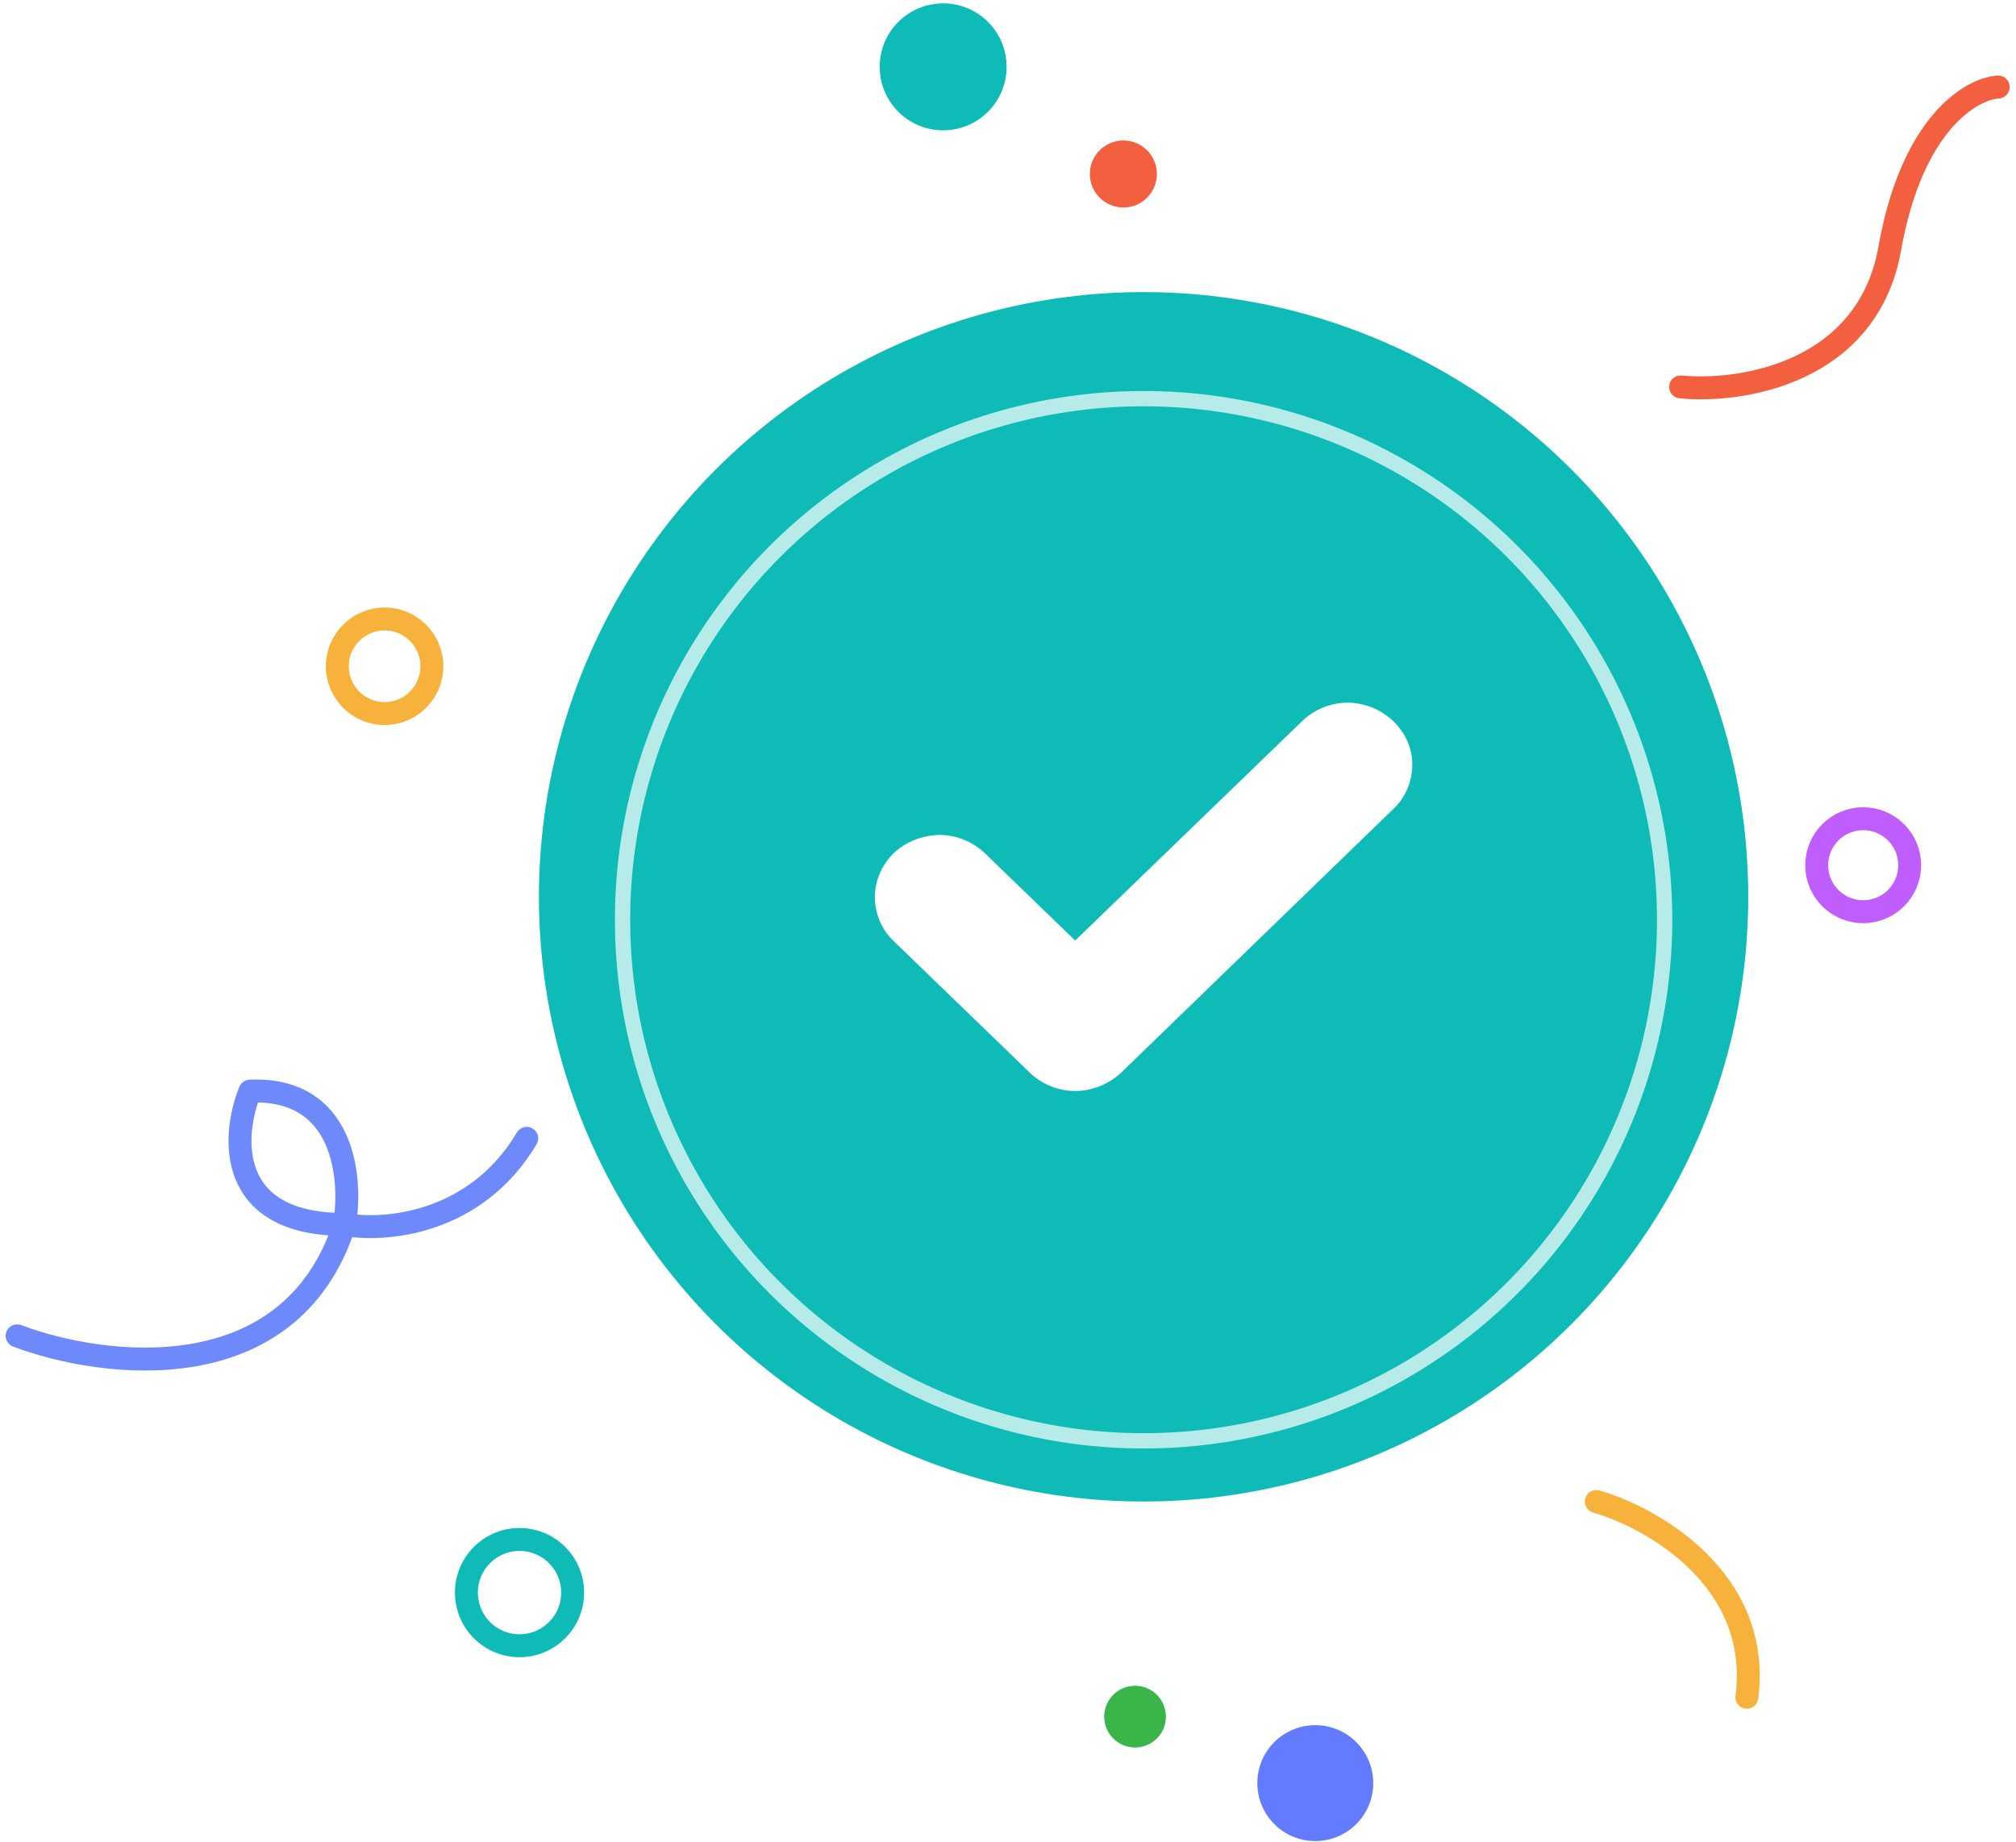 <svg width="231" height="211" viewBox="0 0 231 211" fill="none" xmlns="http://www.w3.org/2000/svg">
<path d="M192.575 44.332C199.505 45.006 213.999 42.773 216.54 28.452C219.082 14.13 225.877 10.165 228.956 9.972" stroke="#F3603F" stroke-width="2.628" stroke-linecap="round"/>
<circle cx="131.037" cy="102.749" r="69.284" fill="#0EBBB6"/>
<g filter="url(#filter0_d_444_2379)">
<circle cx="131.037" cy="102.749" r="59.703" stroke="white" stroke-opacity="0.7" stroke-width="1.752"/>
</g>
<path d="M161.826 87.592C161.826 89.479 161.086 91.3 159.74 92.601L128.446 122.916C127.033 124.217 125.149 124.997 123.197 124.997C121.245 124.997 119.361 124.217 118.015 122.916L102.334 107.758C100.988 106.457 100.248 104.636 100.248 102.749C100.248 100.863 101.056 99.106 102.402 97.74C103.815 96.439 105.632 95.724 107.584 95.659C109.535 95.659 111.352 96.374 112.766 97.675L123.197 107.758L149.309 82.518C150.722 81.217 152.539 80.501 154.491 80.501C156.442 80.566 158.259 81.282 159.673 82.648C161.019 83.949 161.826 85.706 161.826 87.592Z" fill="white"/>
<path d="M182.913 172.034C189.381 173.902 201.886 181.002 200.161 194.455" stroke="#F7B23B" stroke-width="2.628" stroke-linecap="round" stroke-linejoin="round"/>
<path d="M1.961 153.049C11.886 156.787 33.284 159.468 39.472 140.287M39.472 140.287C40.374 135.002 39.472 124.548 28.644 125.012C26.581 130.104 25.859 140.287 39.472 140.287ZM39.472 140.287C43.983 141.125 54.476 140.326 60.354 130.426" stroke="#6E89FA" stroke-width="2.628" stroke-linecap="round" stroke-linejoin="round"/>
<circle cx="150.709" cy="204.294" r="6.641" fill="#637BFE"/>
<circle cx="213.49" cy="99.13" r="5.327" stroke="#C05EFD" stroke-width="2.628"/>
<circle cx="108.07" cy="7.658" r="7.272" fill="#0EBBB6"/>
<circle cx="128.719" cy="19.933" r="3.841" fill="#F3603F"/>
<circle cx="44.069" cy="76.336" r="5.416" stroke="#F7B23B" stroke-width="2.628"/>
<circle cx="59.529" cy="182.467" r="6.087" stroke="#0EBBB6" stroke-width="2.628"/>
<circle cx="3.536" cy="3.536" r="3.536" transform="matrix(-1 0 0 1 133.595 193.142)" fill="#39B54A"/>
<defs>
<filter id="filter0_d_444_2379" x="66.952" y="41.294" width="128.169" height="128.169" filterUnits="userSpaceOnUse" color-interpolation-filters="sRGB">
<feFlood flood-opacity="0" result="BackgroundImageFix"/>
<feColorMatrix in="SourceAlpha" type="matrix" values="0 0 0 0 0 0 0 0 0 0 0 0 0 0 0 0 0 0 127 0" result="hardAlpha"/>
<feOffset dy="2.628"/>
<feGaussianBlur stdDeviation="1.752"/>
<feColorMatrix type="matrix" values="0 0 0 0 0 0 0 0 0 0 0 0 0 0 0 0 0 0 0.12 0"/>
<feBlend mode="normal" in2="BackgroundImageFix" result="effect1_dropShadow_444_2379"/>
<feBlend mode="normal" in="SourceGraphic" in2="effect1_dropShadow_444_2379" result="shape"/>
</filter>
</defs>
</svg>
